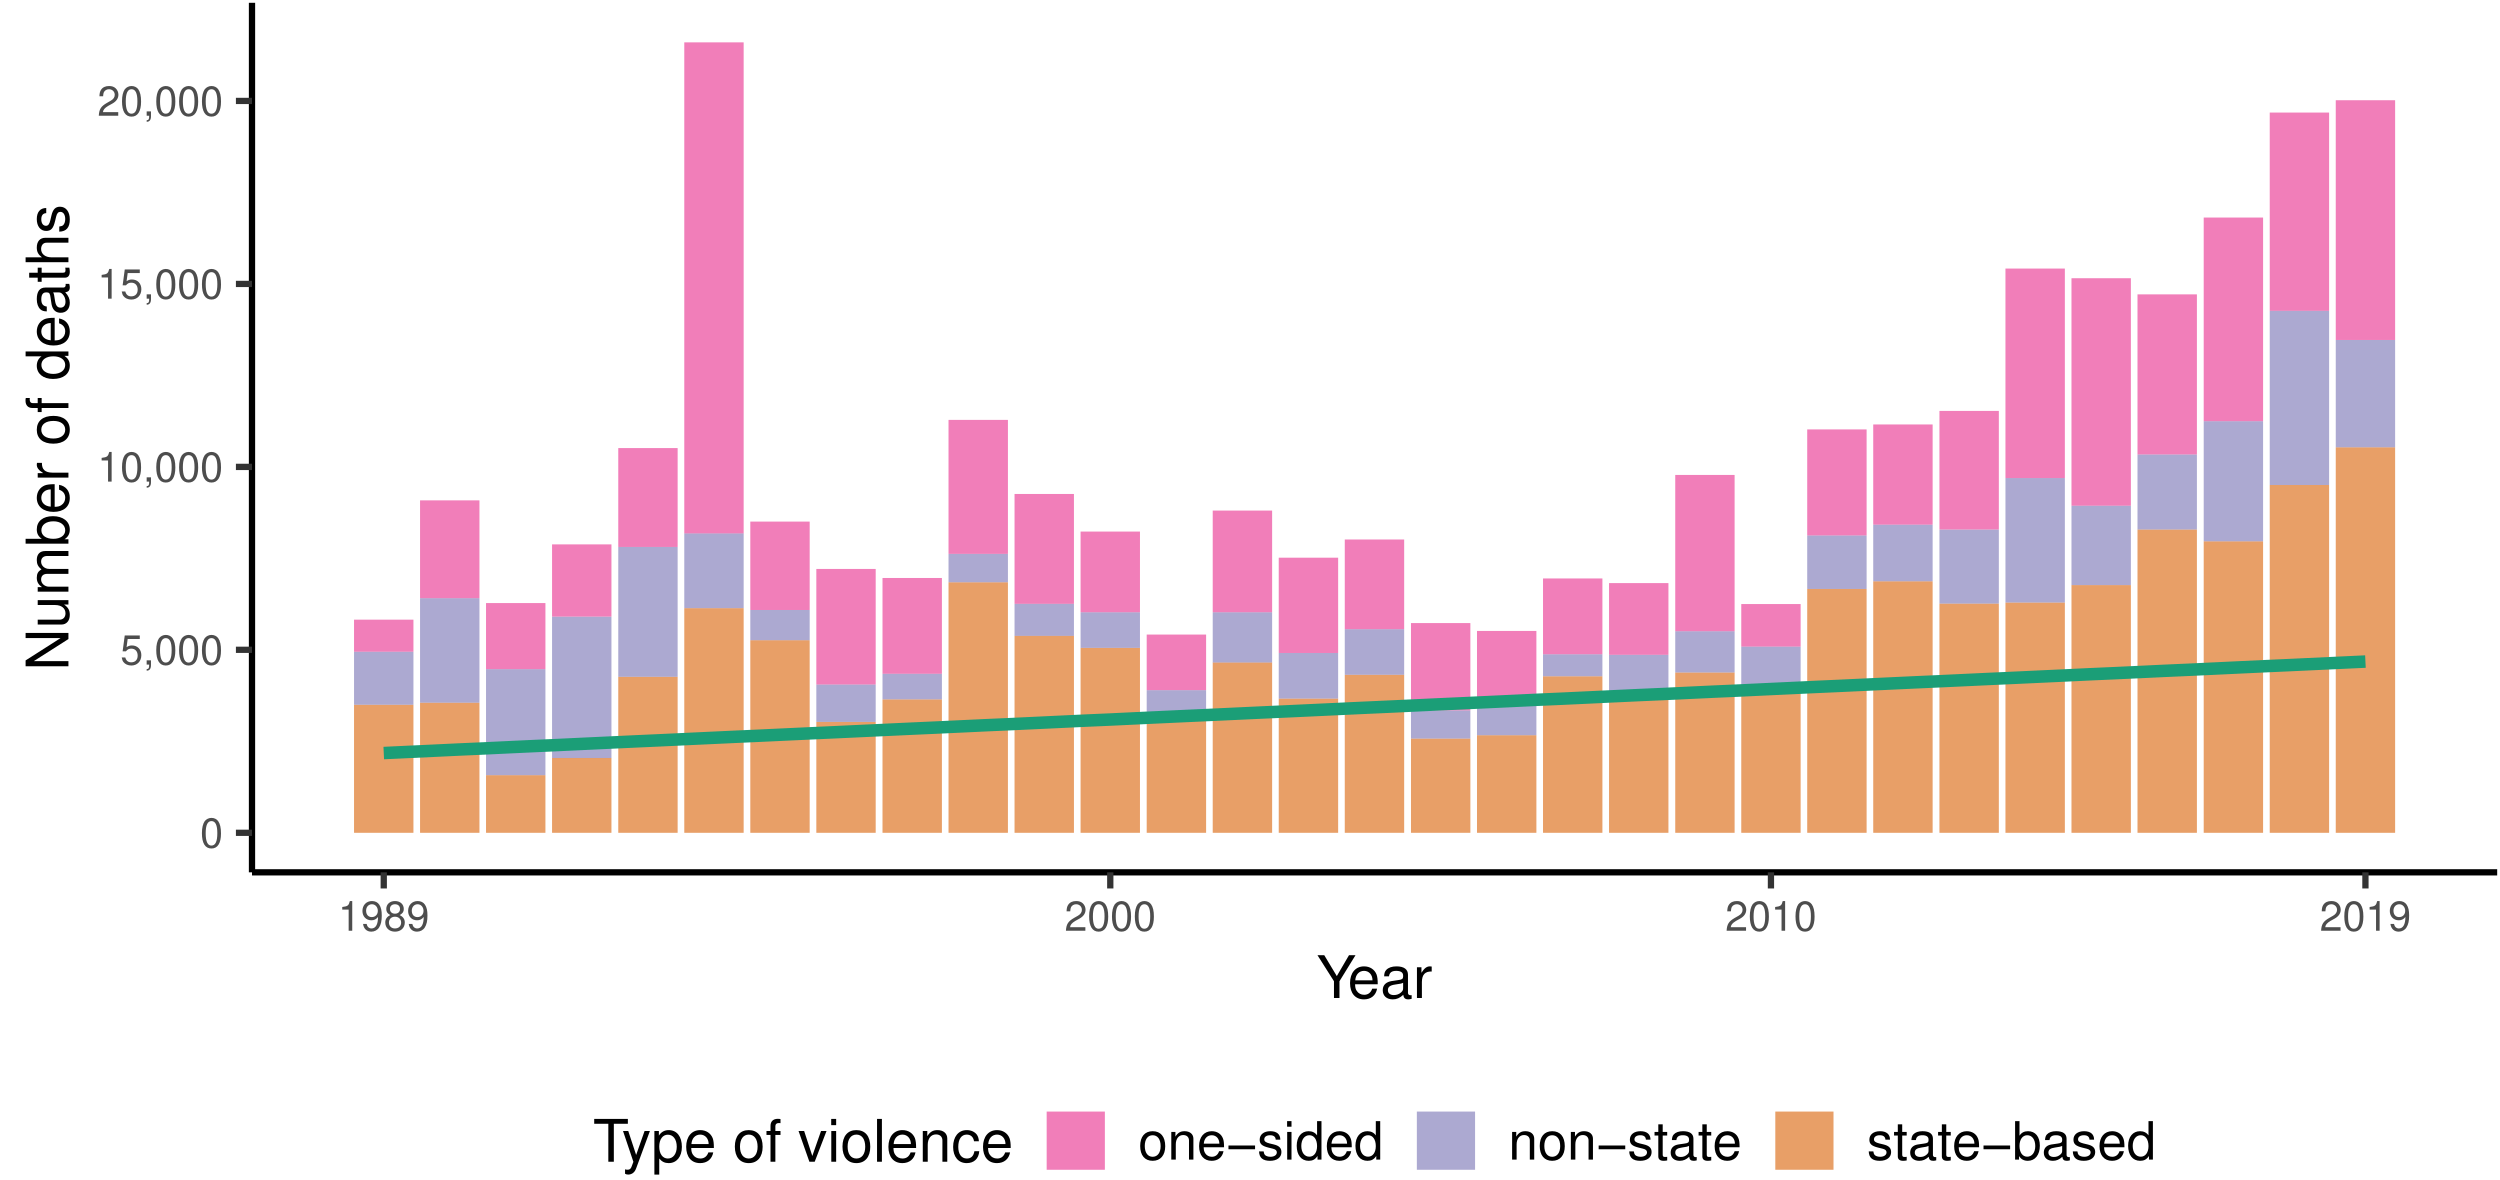 <?xml version="1.0" encoding="UTF-8"?>
<svg xmlns="http://www.w3.org/2000/svg" xmlns:xlink="http://www.w3.org/1999/xlink" width="426pt" height="201pt" viewBox="0 0 426 201" version="1.2">
<defs>
<g>
<symbol overflow="visible" id="glyph0-0">
<path style="stroke:none;" d=""/>
</symbol>
<symbol overflow="visible" id="glyph0-1">
<path style="stroke:none;" d="M 1.922 -5.062 C 1.469 -5.062 1.047 -4.844 0.781 -4.516 C 0.469 -4.062 0.297 -3.391 0.297 -2.453 C 0.297 -0.734 0.859 0.156 1.922 0.156 C 2.969 0.156 3.547 -0.734 3.547 -2.406 C 3.547 -3.391 3.391 -4.047 3.062 -4.516 C 2.812 -4.859 2.391 -5.062 1.922 -5.062 Z M 1.922 -4.516 C 2.594 -4.516 2.922 -3.844 2.922 -2.469 C 2.922 -1.016 2.594 -0.344 1.906 -0.344 C 1.266 -0.344 0.938 -1.047 0.938 -2.438 C 0.938 -3.844 1.266 -4.516 1.922 -4.516 Z M 1.922 -4.516 "/>
</symbol>
<symbol overflow="visible" id="glyph0-2">
<path style="stroke:none;" d="M 3.328 -4.969 L 0.766 -4.969 L 0.406 -2.266 L 0.969 -2.266 C 1.25 -2.609 1.484 -2.719 1.891 -2.719 C 2.547 -2.719 2.969 -2.266 2.969 -1.531 C 2.969 -0.812 2.547 -0.391 1.875 -0.391 C 1.344 -0.391 1.016 -0.656 0.859 -1.219 L 0.25 -1.219 C 0.328 -0.812 0.406 -0.609 0.547 -0.438 C 0.828 -0.062 1.328 0.156 1.891 0.156 C 2.891 0.156 3.594 -0.562 3.594 -1.609 C 3.594 -2.594 2.938 -3.266 1.984 -3.266 C 1.641 -3.266 1.359 -3.172 1.078 -2.969 L 1.266 -4.359 L 3.328 -4.359 Z M 3.328 -4.969 "/>
</symbol>
<symbol overflow="visible" id="glyph0-3">
<path style="stroke:none;" d="M 0.609 -0.734 L 0.609 0 L 1.031 0 L 1.031 0.125 C 1.031 0.609 0.938 0.75 0.609 0.766 L 0.609 1.031 C 1.078 1.047 1.344 0.703 1.344 0.109 L 1.344 -0.734 Z M 0.609 -0.734 "/>
</symbol>
<symbol overflow="visible" id="glyph0-4">
<path style="stroke:none;" d="M 1.812 -3.609 L 1.812 0 L 2.422 0 L 2.422 -5.062 L 2.016 -5.062 C 1.812 -4.281 1.672 -4.172 0.719 -4.047 L 0.719 -3.609 Z M 1.812 -3.609 "/>
</symbol>
<symbol overflow="visible" id="glyph0-5">
<path style="stroke:none;" d="M 3.547 -0.609 L 0.938 -0.609 C 1 -1.031 1.219 -1.297 1.828 -1.672 L 2.531 -2.062 C 3.219 -2.438 3.578 -2.969 3.578 -3.578 C 3.578 -4 3.406 -4.391 3.109 -4.672 C 2.828 -4.938 2.453 -5.062 1.984 -5.062 C 1.359 -5.062 0.891 -4.844 0.609 -4.406 C 0.438 -4.141 0.359 -3.828 0.344 -3.312 L 0.969 -3.312 C 0.984 -3.656 1.031 -3.859 1.109 -4.031 C 1.281 -4.328 1.594 -4.516 1.969 -4.516 C 2.531 -4.516 2.953 -4.109 2.953 -3.562 C 2.953 -3.156 2.719 -2.812 2.281 -2.562 L 1.625 -2.188 C 0.594 -1.594 0.297 -1.109 0.234 0 L 3.547 0 Z M 3.547 -0.609 "/>
</symbol>
<symbol overflow="visible" id="glyph0-6">
<path style="stroke:none;" d="M 0.375 -1.156 C 0.484 -0.328 1.016 0.156 1.781 0.156 C 2.328 0.156 2.828 -0.109 3.109 -0.562 C 3.422 -1.062 3.562 -1.672 3.562 -2.594 C 3.562 -3.438 3.438 -3.984 3.141 -4.438 C 2.875 -4.844 2.438 -5.062 1.891 -5.062 C 0.938 -5.062 0.266 -4.359 0.266 -3.375 C 0.266 -2.438 0.891 -1.781 1.797 -1.781 C 2.266 -1.781 2.609 -1.953 2.922 -2.344 C 2.922 -1.078 2.531 -0.391 1.812 -0.391 C 1.391 -0.391 1.078 -0.672 0.984 -1.156 Z M 1.891 -4.516 C 2.453 -4.516 2.891 -4.031 2.891 -3.391 C 2.891 -2.766 2.469 -2.328 1.859 -2.328 C 1.266 -2.328 0.891 -2.75 0.891 -3.422 C 0.891 -4.062 1.312 -4.516 1.891 -4.516 Z M 1.891 -4.516 "/>
</symbol>
<symbol overflow="visible" id="glyph0-7">
<path style="stroke:none;" d="M 2.734 -2.672 C 3.25 -2.984 3.422 -3.234 3.422 -3.703 C 3.422 -4.516 2.812 -5.062 1.922 -5.062 C 1.047 -5.062 0.438 -4.516 0.438 -3.719 C 0.438 -3.234 0.594 -2.984 1.109 -2.672 C 0.531 -2.375 0.266 -1.969 0.266 -1.406 C 0.266 -0.484 0.938 0.156 1.922 0.156 C 2.906 0.156 3.594 -0.484 3.594 -1.406 C 3.594 -1.969 3.312 -2.375 2.734 -2.672 Z M 1.922 -4.516 C 2.453 -4.516 2.781 -4.203 2.781 -3.703 C 2.781 -3.219 2.438 -2.906 1.922 -2.906 C 1.406 -2.906 1.062 -3.219 1.062 -3.703 C 1.062 -4.203 1.406 -4.516 1.922 -4.516 Z M 1.922 -2.391 C 2.547 -2.391 2.969 -1.984 2.969 -1.391 C 2.969 -0.781 2.547 -0.391 1.906 -0.391 C 1.312 -0.391 0.891 -0.797 0.891 -1.391 C 0.891 -1.984 1.297 -2.391 1.922 -2.391 Z M 1.922 -2.391 "/>
</symbol>
<symbol overflow="visible" id="glyph1-0">
<path style="stroke:none;" d=""/>
</symbol>
<symbol overflow="visible" id="glyph1-1">
<path style="stroke:none;" d="M 3.875 -2.859 L 6.609 -7.297 L 5.5 -7.297 L 3.422 -3.734 L 1.281 -7.297 L 0.125 -7.297 L 2.938 -2.859 L 2.938 0 L 3.875 0 Z M 3.875 -2.859 "/>
</symbol>
<symbol overflow="visible" id="glyph1-2">
<path style="stroke:none;" d="M 5.125 -2.344 C 5.125 -3.141 5.062 -3.625 4.922 -4.016 C 4.578 -4.875 3.781 -5.391 2.797 -5.391 C 1.344 -5.391 0.406 -4.281 0.406 -2.547 C 0.406 -0.812 1.297 0.234 2.781 0.234 C 3.984 0.234 4.812 -0.453 5.016 -1.594 L 4.188 -1.594 C 3.953 -0.906 3.484 -0.547 2.812 -0.547 C 2.281 -0.547 1.828 -0.781 1.547 -1.219 C 1.344 -1.516 1.281 -1.812 1.266 -2.344 Z M 1.297 -3.016 C 1.359 -3.984 1.953 -4.625 2.797 -4.625 C 3.641 -4.625 4.234 -3.953 4.234 -3.016 Z M 1.297 -3.016 "/>
</symbol>
<symbol overflow="visible" id="glyph1-3">
<path style="stroke:none;" d="M 5.344 -0.484 C 5.266 -0.469 5.219 -0.469 5.172 -0.469 C 4.875 -0.469 4.719 -0.625 4.719 -0.875 L 4.719 -3.953 C 4.719 -4.891 4.047 -5.391 2.75 -5.391 C 1.984 -5.391 1.375 -5.172 1.016 -4.781 C 0.766 -4.516 0.672 -4.203 0.656 -3.688 L 1.484 -3.688 C 1.562 -4.328 1.938 -4.625 2.719 -4.625 C 3.484 -4.625 3.891 -4.344 3.891 -3.844 L 3.891 -3.625 C 3.875 -3.266 3.703 -3.125 3.016 -3.047 C 1.844 -2.891 1.656 -2.844 1.344 -2.719 C 0.734 -2.453 0.422 -2 0.422 -1.312 C 0.422 -0.375 1.078 0.234 2.141 0.234 C 2.797 0.234 3.328 0 3.922 -0.547 C 3.984 0 4.234 0.234 4.781 0.234 C 4.953 0.234 5.062 0.203 5.344 0.141 Z M 3.891 -1.656 C 3.891 -1.375 3.812 -1.203 3.562 -0.969 C 3.219 -0.656 2.812 -0.5 2.312 -0.5 C 1.672 -0.5 1.297 -0.812 1.297 -1.344 C 1.297 -1.891 1.656 -2.172 2.547 -2.297 C 3.438 -2.422 3.609 -2.453 3.891 -2.594 Z M 3.891 -1.656 "/>
</symbol>
<symbol overflow="visible" id="glyph1-4">
<path style="stroke:none;" d="M 0.688 -5.234 L 0.688 0 L 1.531 0 L 1.531 -2.719 C 1.547 -3.984 2.062 -4.547 3.203 -4.516 L 3.203 -5.359 C 3.062 -5.375 2.984 -5.391 2.891 -5.391 C 2.344 -5.391 1.938 -5.062 1.453 -4.297 L 1.453 -5.234 Z M 0.688 -5.234 "/>
</symbol>
<symbol overflow="visible" id="glyph1-5">
<path style="stroke:none;" d="M 3.547 -6.469 L 5.938 -6.469 L 5.938 -7.297 L 0.203 -7.297 L 0.203 -6.469 L 2.609 -6.469 L 2.609 0 L 3.547 0 Z M 3.547 -6.469 "/>
</symbol>
<symbol overflow="visible" id="glyph1-6">
<path style="stroke:none;" d="M 3.875 -5.234 L 2.438 -1.156 L 1.094 -5.234 L 0.203 -5.234 L 1.969 0.016 L 1.656 0.844 C 1.516 1.219 1.328 1.359 0.984 1.359 C 0.844 1.359 0.719 1.344 0.547 1.297 L 0.547 2.047 C 0.703 2.141 0.875 2.188 1.094 2.188 C 1.375 2.188 1.656 2.094 1.875 1.938 C 2.141 1.734 2.297 1.516 2.453 1.094 L 4.781 -5.234 Z M 3.875 -5.234 "/>
</symbol>
<symbol overflow="visible" id="glyph1-7">
<path style="stroke:none;" d="M 0.547 2.188 L 1.375 2.188 L 1.375 -0.547 C 1.812 -0.016 2.312 0.234 2.984 0.234 C 4.344 0.234 5.234 -0.859 5.234 -2.531 C 5.234 -4.297 4.375 -5.391 2.984 -5.391 C 2.266 -5.391 1.703 -5.062 1.312 -4.453 L 1.312 -5.234 L 0.547 -5.234 Z M 2.844 -4.609 C 3.766 -4.609 4.359 -3.797 4.359 -2.547 C 4.359 -1.359 3.75 -0.547 2.844 -0.547 C 1.953 -0.547 1.375 -1.344 1.375 -2.578 C 1.375 -3.812 1.953 -4.609 2.844 -4.609 Z M 2.844 -4.609 "/>
</symbol>
<symbol overflow="visible" id="glyph1-8">
<path style="stroke:none;" d=""/>
</symbol>
<symbol overflow="visible" id="glyph1-9">
<path style="stroke:none;" d="M 2.719 -5.391 C 1.234 -5.391 0.359 -4.344 0.359 -2.578 C 0.359 -0.812 1.234 0.234 2.734 0.234 C 4.203 0.234 5.094 -0.812 5.094 -2.547 C 5.094 -4.359 4.234 -5.391 2.719 -5.391 Z M 2.734 -4.625 C 3.672 -4.625 4.234 -3.844 4.234 -2.547 C 4.234 -1.312 3.656 -0.547 2.734 -0.547 C 1.797 -0.547 1.234 -1.312 1.234 -2.578 C 1.234 -3.844 1.797 -4.625 2.734 -4.625 Z M 2.734 -4.625 "/>
</symbol>
<symbol overflow="visible" id="glyph1-10">
<path style="stroke:none;" d="M 2.578 -5.234 L 1.703 -5.234 L 1.703 -6.062 C 1.703 -6.406 1.906 -6.594 2.297 -6.594 C 2.359 -6.594 2.391 -6.594 2.578 -6.578 L 2.578 -7.266 C 2.391 -7.312 2.281 -7.312 2.109 -7.312 C 1.344 -7.312 0.875 -6.875 0.875 -6.125 L 0.875 -5.234 L 0.188 -5.234 L 0.188 -4.562 L 0.875 -4.562 L 0.875 0 L 1.703 0 L 1.703 -4.562 L 2.578 -4.562 Z M 2.578 -5.234 "/>
</symbol>
<symbol overflow="visible" id="glyph1-11">
<path style="stroke:none;" d="M 2.844 0 L 4.859 -5.234 L 3.922 -5.234 L 2.438 -0.984 L 1.047 -5.234 L 0.094 -5.234 L 1.938 0 Z M 2.844 0 "/>
</symbol>
<symbol overflow="visible" id="glyph1-12">
<path style="stroke:none;" d="M 1.5 -5.234 L 0.672 -5.234 L 0.672 0 L 1.5 0 Z M 1.5 -7.297 L 0.656 -7.297 L 0.656 -6.234 L 1.5 -6.234 Z M 1.5 -7.297 "/>
</symbol>
<symbol overflow="visible" id="glyph1-13">
<path style="stroke:none;" d="M 1.516 -7.297 L 0.688 -7.297 L 0.688 0 L 1.516 0 Z M 1.516 -7.297 "/>
</symbol>
<symbol overflow="visible" id="glyph1-14">
<path style="stroke:none;" d="M 0.703 -5.234 L 0.703 0 L 1.547 0 L 1.547 -2.891 C 1.547 -3.953 2.094 -4.656 2.953 -4.656 C 3.625 -4.656 4.047 -4.266 4.047 -3.625 L 4.047 0 L 4.875 0 L 4.875 -3.953 C 4.875 -4.828 4.219 -5.391 3.203 -5.391 C 2.438 -5.391 1.938 -5.094 1.469 -4.359 L 1.469 -5.234 Z M 0.703 -5.234 "/>
</symbol>
<symbol overflow="visible" id="glyph1-15">
<path style="stroke:none;" d="M 4.703 -3.484 C 4.672 -3.984 4.562 -4.312 4.359 -4.609 C 4 -5.094 3.375 -5.391 2.641 -5.391 C 1.219 -5.391 0.312 -4.266 0.312 -2.531 C 0.312 -0.844 1.203 0.234 2.625 0.234 C 3.875 0.234 4.672 -0.516 4.766 -1.797 L 3.938 -1.797 C 3.797 -0.953 3.359 -0.547 2.656 -0.547 C 1.734 -0.547 1.188 -1.297 1.188 -2.531 C 1.188 -3.844 1.719 -4.625 2.625 -4.625 C 3.328 -4.625 3.766 -4.203 3.875 -3.484 Z M 4.703 -3.484 "/>
</symbol>
<symbol overflow="visible" id="glyph2-0">
<path style="stroke:none;" d=""/>
</symbol>
<symbol overflow="visible" id="glyph2-1">
<path style="stroke:none;" d="M -7.297 -6.453 L -7.297 -5.578 L -1.328 -5.578 L -7.297 -1.766 L -7.297 -0.766 L 0 -0.766 L 0 -1.641 L -5.906 -1.641 L 0 -5.406 L 0 -6.453 Z M -7.297 -6.453 "/>
</symbol>
<symbol overflow="visible" id="glyph2-2">
<path style="stroke:none;" d="M 0 -4.812 L -5.234 -4.812 L -5.234 -3.984 L -2.266 -3.984 C -1.203 -3.984 -0.5 -3.438 -0.5 -2.562 C -0.5 -1.906 -0.906 -1.484 -1.531 -1.484 L -5.234 -1.484 L -5.234 -0.656 L -1.203 -0.656 C -0.328 -0.656 0.234 -1.297 0.234 -2.312 C 0.234 -3.094 -0.047 -3.578 -0.734 -4.062 L 0 -4.062 Z M 0 -4.812 "/>
</symbol>
<symbol overflow="visible" id="glyph2-3">
<path style="stroke:none;" d="M -5.234 -0.703 L 0 -0.703 L 0 -1.547 L -3.297 -1.547 C -4.047 -1.547 -4.656 -2.094 -4.656 -2.766 C -4.656 -3.391 -4.281 -3.734 -3.609 -3.734 L 0 -3.734 L 0 -4.578 L -3.297 -4.578 C -4.047 -4.578 -4.656 -5.125 -4.656 -5.812 C -4.656 -6.422 -4.266 -6.781 -3.609 -6.781 L 0 -6.781 L 0 -7.625 L -3.938 -7.625 C -4.875 -7.625 -5.391 -7.078 -5.391 -6.094 C -5.391 -5.406 -5.188 -4.984 -4.594 -4.484 C -5.156 -4.188 -5.391 -3.766 -5.391 -3.078 C -5.391 -2.375 -5.125 -1.906 -4.5 -1.469 L -5.234 -1.469 Z M -5.234 -0.703 "/>
</symbol>
<symbol overflow="visible" id="glyph2-4">
<path style="stroke:none;" d="M -7.297 -0.547 L 0 -0.547 L 0 -1.297 L -0.672 -1.297 C -0.062 -1.688 0.234 -2.219 0.234 -2.953 C 0.234 -4.328 -0.906 -5.234 -2.641 -5.234 C -4.344 -5.234 -5.391 -4.375 -5.391 -2.984 C -5.391 -2.266 -5.125 -1.766 -4.531 -1.375 L -7.297 -1.375 Z M -4.609 -2.828 C -4.609 -3.766 -3.797 -4.359 -2.547 -4.359 C -1.359 -4.359 -0.547 -3.734 -0.547 -2.828 C -0.547 -1.938 -1.344 -1.375 -2.578 -1.375 C -3.812 -1.375 -4.609 -1.938 -4.609 -2.828 Z M -4.609 -2.828 "/>
</symbol>
<symbol overflow="visible" id="glyph2-5">
<path style="stroke:none;" d="M -2.344 -5.125 C -3.141 -5.125 -3.625 -5.062 -4.016 -4.922 C -4.875 -4.578 -5.391 -3.781 -5.391 -2.797 C -5.391 -1.344 -4.281 -0.406 -2.547 -0.406 C -0.812 -0.406 0.234 -1.297 0.234 -2.781 C 0.234 -3.984 -0.453 -4.812 -1.594 -5.016 L -1.594 -4.188 C -0.906 -3.953 -0.547 -3.484 -0.547 -2.812 C -0.547 -2.281 -0.781 -1.828 -1.219 -1.547 C -1.516 -1.344 -1.812 -1.281 -2.344 -1.266 Z M -3.016 -1.297 C -3.984 -1.359 -4.625 -1.953 -4.625 -2.797 C -4.625 -3.641 -3.953 -4.234 -3.016 -4.234 Z M -3.016 -1.297 "/>
</symbol>
<symbol overflow="visible" id="glyph2-6">
<path style="stroke:none;" d="M -5.234 -0.688 L 0 -0.688 L 0 -1.531 L -2.719 -1.531 C -3.984 -1.547 -4.547 -2.062 -4.516 -3.203 L -5.359 -3.203 C -5.375 -3.062 -5.391 -2.984 -5.391 -2.891 C -5.391 -2.344 -5.062 -1.938 -4.297 -1.453 L -5.234 -1.453 Z M -5.234 -0.688 "/>
</symbol>
<symbol overflow="visible" id="glyph2-7">
<path style="stroke:none;" d=""/>
</symbol>
<symbol overflow="visible" id="glyph2-8">
<path style="stroke:none;" d="M -5.391 -2.719 C -5.391 -1.234 -4.344 -0.359 -2.578 -0.359 C -0.812 -0.359 0.234 -1.234 0.234 -2.734 C 0.234 -4.203 -0.812 -5.094 -2.547 -5.094 C -4.359 -5.094 -5.391 -4.234 -5.391 -2.719 Z M -4.625 -2.734 C -4.625 -3.672 -3.844 -4.234 -2.547 -4.234 C -1.312 -4.234 -0.547 -3.656 -0.547 -2.734 C -0.547 -1.797 -1.312 -1.234 -2.578 -1.234 C -3.844 -1.234 -4.625 -1.797 -4.625 -2.734 Z M -4.625 -2.734 "/>
</symbol>
<symbol overflow="visible" id="glyph2-9">
<path style="stroke:none;" d="M -5.234 -2.578 L -5.234 -1.703 L -6.062 -1.703 C -6.406 -1.703 -6.594 -1.906 -6.594 -2.297 C -6.594 -2.359 -6.594 -2.391 -6.578 -2.578 L -7.266 -2.578 C -7.312 -2.391 -7.312 -2.281 -7.312 -2.109 C -7.312 -1.344 -6.875 -0.875 -6.125 -0.875 L -5.234 -0.875 L -5.234 -0.188 L -4.562 -0.188 L -4.562 -0.875 L 0 -0.875 L 0 -1.703 L -4.562 -1.703 L -4.562 -2.578 Z M -5.234 -2.578 "/>
</symbol>
<symbol overflow="visible" id="glyph2-10">
<path style="stroke:none;" d="M -7.297 -4.953 L -7.297 -4.125 L -4.578 -4.125 C -5.109 -3.766 -5.391 -3.203 -5.391 -2.516 C -5.391 -1.156 -4.297 -0.266 -2.625 -0.266 C -0.859 -0.266 0.234 -1.125 0.234 -2.547 C 0.234 -3.266 -0.047 -3.766 -0.688 -4.203 L 0 -4.203 L 0 -4.953 Z M -4.609 -2.656 C -4.609 -3.547 -3.812 -4.125 -2.562 -4.125 C -1.344 -4.125 -0.547 -3.547 -0.547 -2.656 C -0.547 -1.734 -1.359 -1.125 -2.578 -1.125 C -3.797 -1.125 -4.609 -1.734 -4.609 -2.656 Z M -4.609 -2.656 "/>
</symbol>
<symbol overflow="visible" id="glyph2-11">
<path style="stroke:none;" d="M -0.484 -5.344 C -0.469 -5.266 -0.469 -5.219 -0.469 -5.172 C -0.469 -4.875 -0.625 -4.719 -0.875 -4.719 L -3.953 -4.719 C -4.891 -4.719 -5.391 -4.047 -5.391 -2.75 C -5.391 -1.984 -5.172 -1.375 -4.781 -1.016 C -4.516 -0.766 -4.203 -0.672 -3.688 -0.656 L -3.688 -1.484 C -4.328 -1.562 -4.625 -1.938 -4.625 -2.719 C -4.625 -3.484 -4.344 -3.891 -3.844 -3.891 L -3.625 -3.891 C -3.266 -3.875 -3.125 -3.703 -3.047 -3.016 C -2.891 -1.844 -2.844 -1.656 -2.719 -1.344 C -2.453 -0.734 -2 -0.422 -1.312 -0.422 C -0.375 -0.422 0.234 -1.078 0.234 -2.141 C 0.234 -2.797 0 -3.328 -0.547 -3.922 C 0 -3.984 0.234 -4.234 0.234 -4.781 C 0.234 -4.953 0.203 -5.062 0.141 -5.344 Z M -1.656 -3.891 C -1.375 -3.891 -1.203 -3.812 -0.969 -3.562 C -0.656 -3.219 -0.5 -2.812 -0.5 -2.312 C -0.5 -1.672 -0.812 -1.297 -1.344 -1.297 C -1.891 -1.297 -2.172 -1.656 -2.297 -2.547 C -2.422 -3.438 -2.453 -3.609 -2.594 -3.891 Z M -1.656 -3.891 "/>
</symbol>
<symbol overflow="visible" id="glyph2-12">
<path style="stroke:none;" d="M -5.234 -2.547 L -5.234 -1.688 L -6.688 -1.688 L -6.688 -0.844 L -5.234 -0.844 L -5.234 -0.141 L -4.562 -0.141 L -4.562 -0.844 L -0.594 -0.844 C -0.062 -0.844 0.234 -1.203 0.234 -1.859 C 0.234 -2.078 0.203 -2.266 0.156 -2.547 L -0.547 -2.547 C -0.516 -2.422 -0.5 -2.312 -0.5 -2.141 C -0.5 -1.781 -0.594 -1.688 -0.969 -1.688 L -4.562 -1.688 L -4.562 -2.547 Z M -5.234 -2.547 "/>
</symbol>
<symbol overflow="visible" id="glyph2-13">
<path style="stroke:none;" d="M -7.297 -0.703 L 0 -0.703 L 0 -1.531 L -2.891 -1.531 C -3.953 -1.531 -4.656 -2.094 -4.656 -2.953 C -4.656 -3.234 -4.578 -3.484 -4.438 -3.688 C -4.25 -3.938 -4 -4.031 -3.625 -4.031 L 0 -4.031 L 0 -4.859 L -3.953 -4.859 C -4.844 -4.859 -5.391 -4.234 -5.391 -3.203 C -5.391 -2.469 -5.156 -2.016 -4.516 -1.531 L -7.297 -1.531 Z M -7.297 -0.703 "/>
</symbol>
<symbol overflow="visible" id="glyph2-14">
<path style="stroke:none;" d="M -3.781 -4.375 C -4.812 -4.375 -5.391 -3.688 -5.391 -2.484 C -5.391 -1.266 -4.766 -0.469 -3.797 -0.469 C -2.969 -0.469 -2.578 -0.891 -2.281 -2.125 L -2.094 -2.906 C -1.953 -3.484 -1.734 -3.719 -1.375 -3.719 C -0.875 -3.719 -0.547 -3.234 -0.547 -2.5 C -0.547 -2.047 -0.672 -1.672 -0.891 -1.453 C -1.047 -1.328 -1.188 -1.266 -1.562 -1.219 L -1.562 -0.344 C -0.344 -0.375 0.234 -1.062 0.234 -2.438 C 0.234 -3.75 -0.422 -4.594 -1.438 -4.594 C -2.203 -4.594 -2.641 -4.156 -2.891 -3.109 L -3.078 -2.312 C -3.234 -1.625 -3.453 -1.344 -3.828 -1.344 C -4.312 -1.344 -4.625 -1.766 -4.625 -2.453 C -4.625 -3.125 -4.328 -3.484 -3.781 -3.5 Z M -3.781 -4.375 "/>
</symbol>
<symbol overflow="visible" id="glyph3-0">
<path style="stroke:none;" d=""/>
</symbol>
<symbol overflow="visible" id="glyph3-1">
<path style="stroke:none;" d="M 2.453 -4.844 C 1.109 -4.844 0.328 -3.906 0.328 -2.328 C 0.328 -0.734 1.109 0.203 2.453 0.203 C 3.781 0.203 4.594 -0.734 4.594 -2.281 C 4.594 -3.922 3.812 -4.844 2.453 -4.844 Z M 2.453 -4.156 C 3.297 -4.156 3.812 -3.469 3.812 -2.297 C 3.812 -1.172 3.281 -0.484 2.453 -0.484 C 1.625 -0.484 1.109 -1.172 1.109 -2.328 C 1.109 -3.469 1.625 -4.156 2.453 -4.156 Z M 2.453 -4.156 "/>
</symbol>
<symbol overflow="visible" id="glyph3-2">
<path style="stroke:none;" d="M 0.625 -4.719 L 0.625 0 L 1.391 0 L 1.391 -2.594 C 1.391 -3.562 1.891 -4.188 2.656 -4.188 C 3.266 -4.188 3.641 -3.828 3.641 -3.266 L 3.641 0 L 4.391 0 L 4.391 -3.562 C 4.391 -4.344 3.797 -4.844 2.891 -4.844 C 2.188 -4.844 1.734 -4.578 1.328 -3.922 L 1.328 -4.719 Z M 0.625 -4.719 "/>
</symbol>
<symbol overflow="visible" id="glyph3-3">
<path style="stroke:none;" d="M 4.609 -2.109 C 4.609 -2.828 4.562 -3.266 4.422 -3.609 C 4.125 -4.391 3.406 -4.844 2.516 -4.844 C 1.203 -4.844 0.359 -3.859 0.359 -2.297 C 0.359 -0.734 1.172 0.203 2.5 0.203 C 3.578 0.203 4.328 -0.406 4.516 -1.438 L 3.766 -1.438 C 3.562 -0.812 3.125 -0.484 2.531 -0.484 C 2.047 -0.484 1.641 -0.703 1.391 -1.094 C 1.219 -1.375 1.156 -1.641 1.141 -2.109 Z M 1.156 -2.719 C 1.219 -3.594 1.75 -4.156 2.516 -4.156 C 3.281 -4.156 3.812 -3.562 3.812 -2.719 Z M 1.156 -2.719 "/>
</symbol>
<symbol overflow="visible" id="glyph3-4">
<path style="stroke:none;" d="M 4.891 -2.406 L 0.359 -2.406 L 0.359 -1.766 L 4.891 -1.766 Z M 4.891 -2.406 "/>
</symbol>
<symbol overflow="visible" id="glyph3-5">
<path style="stroke:none;" d="M 3.938 -3.406 C 3.938 -4.328 3.328 -4.844 2.234 -4.844 C 1.141 -4.844 0.422 -4.281 0.422 -3.406 C 0.422 -2.672 0.797 -2.328 1.922 -2.047 L 2.625 -1.875 C 3.141 -1.75 3.344 -1.562 3.344 -1.234 C 3.344 -0.781 2.906 -0.484 2.25 -0.484 C 1.844 -0.484 1.5 -0.609 1.312 -0.797 C 1.203 -0.938 1.141 -1.078 1.094 -1.406 L 0.312 -1.406 C 0.344 -0.312 0.953 0.203 2.188 0.203 C 3.375 0.203 4.125 -0.375 4.125 -1.281 C 4.125 -1.984 3.734 -2.375 2.797 -2.594 L 2.078 -2.766 C 1.469 -2.922 1.203 -3.109 1.203 -3.453 C 1.203 -3.891 1.594 -4.156 2.203 -4.156 C 2.812 -4.156 3.125 -3.891 3.156 -3.406 Z M 3.938 -3.406 "/>
</symbol>
<symbol overflow="visible" id="glyph3-6">
<path style="stroke:none;" d="M 1.344 -4.719 L 0.609 -4.719 L 0.609 0 L 1.344 0 Z M 1.344 -6.562 L 0.594 -6.562 L 0.594 -5.609 L 1.344 -5.609 Z M 1.344 -6.562 "/>
</symbol>
<symbol overflow="visible" id="glyph3-7">
<path style="stroke:none;" d="M 4.453 -6.562 L 3.703 -6.562 L 3.703 -4.125 C 3.391 -4.594 2.891 -4.844 2.266 -4.844 C 1.031 -4.844 0.234 -3.875 0.234 -2.359 C 0.234 -0.781 1.016 0.203 2.281 0.203 C 2.938 0.203 3.391 -0.031 3.781 -0.625 L 3.781 0 L 4.453 0 Z M 2.391 -4.156 C 3.188 -4.156 3.703 -3.438 3.703 -2.297 C 3.703 -1.219 3.188 -0.5 2.391 -0.5 C 1.562 -0.5 1.016 -1.219 1.016 -2.328 C 1.016 -3.422 1.562 -4.156 2.391 -4.156 Z M 2.391 -4.156 "/>
</symbol>
<symbol overflow="visible" id="glyph3-8">
<path style="stroke:none;" d="M 2.281 -4.719 L 1.516 -4.719 L 1.516 -6.016 L 0.766 -6.016 L 0.766 -4.719 L 0.125 -4.719 L 0.125 -4.109 L 0.766 -4.109 L 0.766 -0.547 C 0.766 -0.047 1.094 0.203 1.672 0.203 C 1.875 0.203 2.031 0.188 2.281 0.141 L 2.281 -0.484 C 2.172 -0.453 2.078 -0.453 1.922 -0.453 C 1.609 -0.453 1.516 -0.547 1.516 -0.875 L 1.516 -4.109 L 2.281 -4.109 Z M 2.281 -4.719 "/>
</symbol>
<symbol overflow="visible" id="glyph3-9">
<path style="stroke:none;" d="M 4.812 -0.438 C 4.734 -0.422 4.703 -0.422 4.656 -0.422 C 4.391 -0.422 4.25 -0.562 4.25 -0.797 L 4.25 -3.562 C 4.25 -4.406 3.641 -4.844 2.469 -4.844 C 1.781 -4.844 1.234 -4.656 0.906 -4.297 C 0.688 -4.062 0.609 -3.781 0.578 -3.328 L 1.344 -3.328 C 1.406 -3.891 1.75 -4.156 2.453 -4.156 C 3.125 -4.156 3.5 -3.906 3.5 -3.453 L 3.5 -3.266 C 3.484 -2.938 3.328 -2.812 2.719 -2.734 C 1.656 -2.594 1.5 -2.562 1.203 -2.453 C 0.656 -2.219 0.375 -1.797 0.375 -1.188 C 0.375 -0.328 0.969 0.203 1.922 0.203 C 2.516 0.203 3 0 3.531 -0.484 C 3.578 0 3.812 0.203 4.297 0.203 C 4.469 0.203 4.562 0.188 4.812 0.125 Z M 3.5 -1.484 C 3.5 -1.234 3.422 -1.078 3.203 -0.875 C 2.891 -0.594 2.531 -0.453 2.094 -0.453 C 1.5 -0.453 1.156 -0.734 1.156 -1.203 C 1.156 -1.703 1.484 -1.953 2.297 -2.062 C 3.094 -2.172 3.25 -2.219 3.5 -2.328 Z M 3.5 -1.484 "/>
</symbol>
<symbol overflow="visible" id="glyph3-10">
<path style="stroke:none;" d="M 0.484 -6.562 L 0.484 0 L 1.156 0 L 1.156 -0.609 C 1.516 -0.047 2 0.203 2.656 0.203 C 3.891 0.203 4.703 -0.812 4.703 -2.375 C 4.703 -3.906 3.938 -4.844 2.688 -4.844 C 2.047 -4.844 1.578 -4.609 1.234 -4.078 L 1.234 -6.562 Z M 2.547 -4.156 C 3.391 -4.156 3.922 -3.422 3.922 -2.297 C 3.922 -1.219 3.359 -0.5 2.547 -0.5 C 1.75 -0.5 1.234 -1.219 1.234 -2.328 C 1.234 -3.422 1.75 -4.156 2.547 -4.156 Z M 2.547 -4.156 "/>
</symbol>
</g>
<clipPath id="clip1">
  <path d="M 42.941 0.48 L 425.52 0.48 L 425.52 148.648 L 42.941 148.648 Z M 42.941 0.48 "/>
</clipPath>
</defs>
<g id="surface1">
<rect x="0" y="0" width="426" height="201" style="fill:rgb(100%,100%,100%);fill-opacity:1;stroke:none;"/>
<path style="fill:none;stroke-width:1.07;stroke-linecap:round;stroke-linejoin:round;stroke:rgb(100%,100%,100%);stroke-opacity:1;stroke-miterlimit:10;" d="M 0 0 L 432 0 L 432 216 L 0 216 Z M 0 0 " transform="matrix(1,0,0,-1,-1,211)"/>
<g clip-path="url(#clip1)" clip-rule="nonzero">
<path style=" stroke:none;fill-rule:nonzero;fill:rgb(100%,100%,100%);fill-opacity:1;" d="M 42.941 148.648 L 425.52 148.648 L 425.52 0.48 L 42.941 0.48 Z M 42.941 148.648 "/>
</g>
<path style=" stroke:none;fill-rule:nonzero;fill:rgb(85.098%,37.254%,0.784%);fill-opacity:0.6;" d="M 60.328 141.91 L 70.449 141.91 L 70.449 120.09 L 60.328 120.09 Z M 60.328 141.91 "/>
<path style=" stroke:none;fill-rule:nonzero;fill:rgb(45.882%,43.921%,70.197%);fill-opacity:0.6;" d="M 60.328 120.09 L 70.449 120.09 L 70.449 111.051 L 60.328 111.051 Z M 60.328 120.09 "/>
<path style=" stroke:none;fill-rule:nonzero;fill:rgb(90.588%,16.078%,54.118%);fill-opacity:0.6;" d="M 60.328 111.051 L 70.449 111.051 L 70.449 105.59 L 60.328 105.59 Z M 60.328 111.051 "/>
<path style=" stroke:none;fill-rule:nonzero;fill:rgb(85.098%,37.254%,0.784%);fill-opacity:0.6;" d="M 71.578 141.91 L 81.699 141.91 L 81.699 119.738 L 71.578 119.738 Z M 71.578 141.91 "/>
<path style=" stroke:none;fill-rule:nonzero;fill:rgb(45.882%,43.921%,70.197%);fill-opacity:0.6;" d="M 71.578 119.738 L 81.699 119.738 L 81.699 101.93 L 71.578 101.93 Z M 71.578 119.738 "/>
<path style=" stroke:none;fill-rule:nonzero;fill:rgb(90.588%,16.078%,54.118%);fill-opacity:0.6;" d="M 71.578 101.93 L 81.699 101.93 L 81.699 85.262 L 71.578 85.262 Z M 71.578 101.93 "/>
<path style=" stroke:none;fill-rule:nonzero;fill:rgb(85.098%,37.254%,0.784%);fill-opacity:0.6;" d="M 82.82 141.91 L 92.941 141.91 L 92.941 132.09 L 82.82 132.09 Z M 82.82 141.91 "/>
<path style=" stroke:none;fill-rule:nonzero;fill:rgb(45.882%,43.921%,70.197%);fill-opacity:0.6;" d="M 82.82 132.09 L 92.941 132.09 L 92.941 114.02 L 82.82 114.02 Z M 82.82 132.09 "/>
<path style=" stroke:none;fill-rule:nonzero;fill:rgb(90.588%,16.078%,54.118%);fill-opacity:0.6;" d="M 82.82 114.02 L 92.941 114.02 L 92.941 102.762 L 82.82 102.762 Z M 82.82 114.02 "/>
<path style=" stroke:none;fill-rule:nonzero;fill:rgb(85.098%,37.254%,0.784%);fill-opacity:0.6;" d="M 94.07 141.91 L 104.191 141.91 L 104.191 129.16 L 94.07 129.16 Z M 94.07 141.91 "/>
<path style=" stroke:none;fill-rule:nonzero;fill:rgb(45.882%,43.921%,70.197%);fill-opacity:0.6;" d="M 94.07 129.172 L 104.191 129.172 L 104.191 105.078 L 94.07 105.078 Z M 94.07 129.172 "/>
<path style=" stroke:none;fill-rule:nonzero;fill:rgb(90.588%,16.078%,54.118%);fill-opacity:0.6;" d="M 94.07 105.07 L 104.191 105.07 L 104.191 92.762 L 94.07 92.762 Z M 94.07 105.07 "/>
<path style=" stroke:none;fill-rule:nonzero;fill:rgb(85.098%,37.254%,0.784%);fill-opacity:0.6;" d="M 105.352 141.91 L 115.469 141.91 L 115.469 115.328 L 105.352 115.328 Z M 105.352 141.91 "/>
<path style=" stroke:none;fill-rule:nonzero;fill:rgb(45.882%,43.921%,70.197%);fill-opacity:0.6;" d="M 105.352 115.328 L 115.469 115.328 L 115.469 93.199 L 105.352 93.199 Z M 105.352 115.328 "/>
<path style=" stroke:none;fill-rule:nonzero;fill:rgb(90.588%,16.078%,54.118%);fill-opacity:0.6;" d="M 105.352 93.199 L 115.469 93.199 L 115.469 76.352 L 105.352 76.352 Z M 105.352 93.199 "/>
<path style=" stroke:none;fill-rule:nonzero;fill:rgb(85.098%,37.254%,0.784%);fill-opacity:0.6;" d="M 116.602 141.91 L 126.719 141.91 L 126.719 103.629 L 116.602 103.629 Z M 116.602 141.91 "/>
<path style=" stroke:none;fill-rule:nonzero;fill:rgb(45.882%,43.921%,70.197%);fill-opacity:0.6;" d="M 116.602 103.629 L 126.719 103.629 L 126.719 90.879 L 116.602 90.879 Z M 116.602 103.629 "/>
<path style=" stroke:none;fill-rule:nonzero;fill:rgb(90.588%,16.078%,54.118%);fill-opacity:0.6;" d="M 116.602 90.891 L 126.719 90.891 L 126.719 7.219 L 116.602 7.219 Z M 116.602 90.891 "/>
<path style=" stroke:none;fill-rule:nonzero;fill:rgb(85.098%,37.254%,0.784%);fill-opacity:0.6;" d="M 127.852 141.91 L 137.969 141.91 L 137.969 109.09 L 127.852 109.09 Z M 127.852 141.91 "/>
<path style=" stroke:none;fill-rule:nonzero;fill:rgb(45.882%,43.921%,70.197%);fill-opacity:0.6;" d="M 127.852 109.09 L 137.969 109.09 L 137.969 103.941 L 127.852 103.941 Z M 127.852 109.09 "/>
<path style=" stroke:none;fill-rule:nonzero;fill:rgb(90.588%,16.078%,54.118%);fill-opacity:0.6;" d="M 127.852 103.941 L 137.969 103.941 L 137.969 88.879 L 127.852 88.879 Z M 127.852 103.941 "/>
<path style=" stroke:none;fill-rule:nonzero;fill:rgb(85.098%,37.254%,0.784%);fill-opacity:0.6;" d="M 139.102 141.91 L 149.219 141.91 L 149.219 123.012 L 139.102 123.012 Z M 139.102 141.91 "/>
<path style=" stroke:none;fill-rule:nonzero;fill:rgb(45.882%,43.921%,70.197%);fill-opacity:0.6;" d="M 139.102 123.012 L 149.219 123.012 L 149.219 116.641 L 139.102 116.641 Z M 139.102 123.012 "/>
<path style=" stroke:none;fill-rule:nonzero;fill:rgb(90.588%,16.078%,54.118%);fill-opacity:0.6;" d="M 139.102 116.641 L 149.219 116.641 L 149.219 96.949 L 139.102 96.949 Z M 139.102 116.641 "/>
<path style=" stroke:none;fill-rule:nonzero;fill:rgb(85.098%,37.254%,0.784%);fill-opacity:0.6;" d="M 150.379 141.91 L 160.5 141.91 L 160.5 119.172 L 150.379 119.172 Z M 150.379 141.91 "/>
<path style=" stroke:none;fill-rule:nonzero;fill:rgb(45.882%,43.921%,70.197%);fill-opacity:0.6;" d="M 150.379 119.172 L 160.5 119.172 L 160.5 114.809 L 150.379 114.809 Z M 150.379 119.172 "/>
<path style=" stroke:none;fill-rule:nonzero;fill:rgb(90.588%,16.078%,54.118%);fill-opacity:0.6;" d="M 150.379 114.809 L 160.5 114.809 L 160.5 98.488 L 150.379 98.488 Z M 150.379 114.809 "/>
<path style=" stroke:none;fill-rule:nonzero;fill:rgb(85.098%,37.254%,0.784%);fill-opacity:0.6;" d="M 161.629 141.91 L 171.75 141.91 L 171.75 99.219 L 161.629 99.219 Z M 161.629 141.91 "/>
<path style=" stroke:none;fill-rule:nonzero;fill:rgb(45.882%,43.921%,70.197%);fill-opacity:0.6;" d="M 161.629 99.219 L 171.75 99.219 L 171.75 94.379 L 161.629 94.379 Z M 161.629 99.219 "/>
<path style=" stroke:none;fill-rule:nonzero;fill:rgb(90.588%,16.078%,54.118%);fill-opacity:0.6;" d="M 161.629 94.379 L 171.75 94.379 L 171.75 71.551 L 161.629 71.551 Z M 161.629 94.379 "/>
<path style=" stroke:none;fill-rule:nonzero;fill:rgb(85.098%,37.254%,0.784%);fill-opacity:0.6;" d="M 172.879 141.91 L 183 141.91 L 183 108.34 L 172.879 108.34 Z M 172.879 141.91 "/>
<path style=" stroke:none;fill-rule:nonzero;fill:rgb(45.882%,43.921%,70.197%);fill-opacity:0.6;" d="M 172.879 108.352 L 183 108.352 L 183 102.891 L 172.879 102.891 Z M 172.879 108.352 "/>
<path style=" stroke:none;fill-rule:nonzero;fill:rgb(90.588%,16.078%,54.118%);fill-opacity:0.6;" d="M 172.879 102.891 L 183 102.891 L 183 84.172 L 172.879 84.172 Z M 172.879 102.891 "/>
<path style=" stroke:none;fill-rule:nonzero;fill:rgb(85.098%,37.254%,0.784%);fill-opacity:0.6;" d="M 184.129 141.91 L 194.25 141.91 L 194.25 110.398 L 184.129 110.398 Z M 184.129 141.91 "/>
<path style=" stroke:none;fill-rule:nonzero;fill:rgb(45.882%,43.921%,70.197%);fill-opacity:0.6;" d="M 184.129 110.398 L 194.25 110.398 L 194.25 104.328 L 184.129 104.328 Z M 184.129 110.398 "/>
<path style=" stroke:none;fill-rule:nonzero;fill:rgb(90.588%,16.078%,54.118%);fill-opacity:0.6;" d="M 184.129 104.328 L 194.25 104.328 L 194.25 90.578 L 184.129 90.578 Z M 184.129 104.328 "/>
<path style=" stroke:none;fill-rule:nonzero;fill:rgb(85.098%,37.254%,0.784%);fill-opacity:0.6;" d="M 195.398 141.91 L 205.52 141.91 L 205.52 121.57 L 195.398 121.57 Z M 195.398 141.91 "/>
<path style=" stroke:none;fill-rule:nonzero;fill:rgb(45.882%,43.921%,70.197%);fill-opacity:0.6;" d="M 195.398 121.57 L 205.52 121.57 L 205.52 117.602 L 195.398 117.602 Z M 195.398 121.57 "/>
<path style=" stroke:none;fill-rule:nonzero;fill:rgb(90.588%,16.078%,54.118%);fill-opacity:0.6;" d="M 195.398 117.602 L 205.52 117.602 L 205.52 108.129 L 195.398 108.129 Z M 195.398 117.602 "/>
<path style=" stroke:none;fill-rule:nonzero;fill:rgb(85.098%,37.254%,0.784%);fill-opacity:0.6;" d="M 206.648 141.91 L 216.77 141.91 L 216.77 112.879 L 206.648 112.879 Z M 206.648 141.91 "/>
<path style=" stroke:none;fill-rule:nonzero;fill:rgb(45.882%,43.921%,70.197%);fill-opacity:0.6;" d="M 206.648 112.891 L 216.77 112.891 L 216.77 104.328 L 206.648 104.328 Z M 206.648 112.891 "/>
<path style=" stroke:none;fill-rule:nonzero;fill:rgb(90.588%,16.078%,54.118%);fill-opacity:0.6;" d="M 206.648 104.328 L 216.77 104.328 L 216.77 87 L 206.648 87 Z M 206.648 104.328 "/>
<path style=" stroke:none;fill-rule:nonzero;fill:rgb(85.098%,37.254%,0.784%);fill-opacity:0.6;" d="M 217.898 141.91 L 228.02 141.91 L 228.02 119.039 L 217.898 119.039 Z M 217.898 141.91 "/>
<path style=" stroke:none;fill-rule:nonzero;fill:rgb(45.882%,43.921%,70.197%);fill-opacity:0.6;" d="M 217.898 119.039 L 228.02 119.039 L 228.02 111.27 L 217.898 111.27 Z M 217.898 119.039 "/>
<path style=" stroke:none;fill-rule:nonzero;fill:rgb(90.588%,16.078%,54.118%);fill-opacity:0.6;" d="M 217.898 111.27 L 228.02 111.27 L 228.02 95.031 L 217.898 95.031 Z M 217.898 111.27 "/>
<path style=" stroke:none;fill-rule:nonzero;fill:rgb(85.098%,37.254%,0.784%);fill-opacity:0.6;" d="M 229.148 141.91 L 239.27 141.91 L 239.27 114.98 L 229.148 114.98 Z M 229.148 141.91 "/>
<path style=" stroke:none;fill-rule:nonzero;fill:rgb(45.882%,43.921%,70.197%);fill-opacity:0.6;" d="M 229.148 114.98 L 239.27 114.98 L 239.27 107.211 L 229.148 107.211 Z M 229.148 114.98 "/>
<path style=" stroke:none;fill-rule:nonzero;fill:rgb(90.588%,16.078%,54.118%);fill-opacity:0.6;" d="M 229.148 107.211 L 239.27 107.211 L 239.27 91.93 L 229.148 91.93 Z M 229.148 107.211 "/>
<path style=" stroke:none;fill-rule:nonzero;fill:rgb(85.098%,37.254%,0.784%);fill-opacity:0.6;" d="M 240.43 141.91 L 250.551 141.91 L 250.551 125.852 L 240.43 125.852 Z M 240.43 141.91 "/>
<path style=" stroke:none;fill-rule:nonzero;fill:rgb(45.882%,43.921%,70.197%);fill-opacity:0.6;" d="M 240.43 125.852 L 250.551 125.852 L 250.551 121.051 L 240.43 121.051 Z M 240.43 125.852 "/>
<path style=" stroke:none;fill-rule:nonzero;fill:rgb(90.588%,16.078%,54.118%);fill-opacity:0.6;" d="M 240.43 121.051 L 250.551 121.051 L 250.551 106.172 L 240.43 106.172 Z M 240.43 121.051 "/>
<path style=" stroke:none;fill-rule:nonzero;fill:rgb(85.098%,37.254%,0.784%);fill-opacity:0.6;" d="M 251.68 141.91 L 261.801 141.91 L 261.801 125.281 L 251.68 125.281 Z M 251.68 141.91 "/>
<path style=" stroke:none;fill-rule:nonzero;fill:rgb(45.882%,43.921%,70.197%);fill-opacity:0.6;" d="M 251.68 125.281 L 261.801 125.281 L 261.801 119.559 L 251.68 119.559 Z M 251.68 125.281 "/>
<path style=" stroke:none;fill-rule:nonzero;fill:rgb(90.588%,16.078%,54.118%);fill-opacity:0.6;" d="M 251.68 119.559 L 261.801 119.559 L 261.801 107.512 L 251.68 107.512 Z M 251.68 119.559 "/>
<path style=" stroke:none;fill-rule:nonzero;fill:rgb(85.098%,37.254%,0.784%);fill-opacity:0.6;" d="M 262.93 141.91 L 273.051 141.91 L 273.051 115.238 L 262.93 115.238 Z M 262.93 141.91 "/>
<path style=" stroke:none;fill-rule:nonzero;fill:rgb(45.882%,43.921%,70.197%);fill-opacity:0.6;" d="M 262.93 115.238 L 273.051 115.238 L 273.051 111.488 L 262.93 111.488 Z M 262.93 115.238 "/>
<path style=" stroke:none;fill-rule:nonzero;fill:rgb(90.588%,16.078%,54.118%);fill-opacity:0.6;" d="M 262.93 111.488 L 273.051 111.488 L 273.051 98.57 L 262.93 98.57 Z M 262.93 111.488 "/>
<path style=" stroke:none;fill-rule:nonzero;fill:rgb(85.098%,37.254%,0.784%);fill-opacity:0.6;" d="M 274.18 141.91 L 284.301 141.91 L 284.301 118.559 L 274.18 118.559 Z M 274.18 141.91 "/>
<path style=" stroke:none;fill-rule:nonzero;fill:rgb(45.882%,43.921%,70.197%);fill-opacity:0.6;" d="M 274.18 118.559 L 284.301 118.559 L 284.301 111.578 L 274.18 111.578 Z M 274.18 118.559 "/>
<path style=" stroke:none;fill-rule:nonzero;fill:rgb(90.588%,16.078%,54.118%);fill-opacity:0.6;" d="M 274.18 111.578 L 284.301 111.578 L 284.301 99.359 L 274.18 99.359 Z M 274.18 111.578 "/>
<path style=" stroke:none;fill-rule:nonzero;fill:rgb(85.098%,37.254%,0.784%);fill-opacity:0.6;" d="M 285.461 141.91 L 295.578 141.91 L 295.578 114.59 L 285.461 114.59 Z M 285.461 141.91 "/>
<path style=" stroke:none;fill-rule:nonzero;fill:rgb(45.882%,43.921%,70.197%);fill-opacity:0.6;" d="M 285.461 114.59 L 295.578 114.59 L 295.578 107.559 L 285.461 107.559 Z M 285.461 114.59 "/>
<path style=" stroke:none;fill-rule:nonzero;fill:rgb(90.588%,16.078%,54.118%);fill-opacity:0.6;" d="M 285.461 107.559 L 295.578 107.559 L 295.578 80.93 L 285.461 80.93 Z M 285.461 107.559 "/>
<path style=" stroke:none;fill-rule:nonzero;fill:rgb(85.098%,37.254%,0.784%);fill-opacity:0.6;" d="M 296.711 141.91 L 306.828 141.91 L 306.828 118.078 L 296.711 118.078 Z M 296.711 141.91 "/>
<path style=" stroke:none;fill-rule:nonzero;fill:rgb(45.882%,43.921%,70.197%);fill-opacity:0.6;" d="M 296.711 118.078 L 306.828 118.078 L 306.828 110.18 L 296.711 110.18 Z M 296.711 118.078 "/>
<path style=" stroke:none;fill-rule:nonzero;fill:rgb(90.588%,16.078%,54.118%);fill-opacity:0.6;" d="M 296.711 110.18 L 306.828 110.18 L 306.828 102.93 L 296.711 102.93 Z M 296.711 110.18 "/>
<path style=" stroke:none;fill-rule:nonzero;fill:rgb(85.098%,37.254%,0.784%);fill-opacity:0.6;" d="M 307.949 141.91 L 318.07 141.91 L 318.07 100.359 L 307.949 100.359 Z M 307.949 141.91 "/>
<path style=" stroke:none;fill-rule:nonzero;fill:rgb(45.882%,43.921%,70.197%);fill-opacity:0.6;" d="M 307.949 100.359 L 318.07 100.359 L 318.07 91.238 L 307.949 91.238 Z M 307.949 100.359 "/>
<path style=" stroke:none;fill-rule:nonzero;fill:rgb(90.588%,16.078%,54.118%);fill-opacity:0.6;" d="M 307.949 91.238 L 318.07 91.238 L 318.07 73.172 L 307.949 73.172 Z M 307.949 91.238 "/>
<path style=" stroke:none;fill-rule:nonzero;fill:rgb(85.098%,37.254%,0.784%);fill-opacity:0.6;" d="M 319.199 141.91 L 329.32 141.91 L 329.32 99.051 L 319.199 99.051 Z M 319.199 141.91 "/>
<path style=" stroke:none;fill-rule:nonzero;fill:rgb(45.882%,43.921%,70.197%);fill-opacity:0.6;" d="M 319.199 99.051 L 329.32 99.051 L 329.32 89.398 L 319.199 89.398 Z M 319.199 99.051 "/>
<path style=" stroke:none;fill-rule:nonzero;fill:rgb(90.588%,16.078%,54.118%);fill-opacity:0.6;" d="M 319.199 89.398 L 329.32 89.398 L 329.32 72.328 L 319.199 72.328 Z M 319.199 89.398 "/>
<path style=" stroke:none;fill-rule:nonzero;fill:rgb(85.098%,37.254%,0.784%);fill-opacity:0.6;" d="M 330.48 141.91 L 340.602 141.91 L 340.602 102.852 L 330.48 102.852 Z M 330.48 141.91 "/>
<path style=" stroke:none;fill-rule:nonzero;fill:rgb(45.882%,43.921%,70.197%);fill-opacity:0.6;" d="M 330.48 102.852 L 340.602 102.852 L 340.602 90.238 L 330.48 90.238 Z M 330.48 102.852 "/>
<path style=" stroke:none;fill-rule:nonzero;fill:rgb(90.588%,16.078%,54.118%);fill-opacity:0.6;" d="M 330.48 90.23 L 340.602 90.23 L 340.602 70.02 L 330.48 70.02 Z M 330.48 90.23 "/>
<path style=" stroke:none;fill-rule:nonzero;fill:rgb(85.098%,37.254%,0.784%);fill-opacity:0.6;" d="M 341.73 141.91 L 351.852 141.91 L 351.852 102.672 L 341.73 102.672 Z M 341.73 141.91 "/>
<path style=" stroke:none;fill-rule:nonzero;fill:rgb(45.882%,43.921%,70.197%);fill-opacity:0.6;" d="M 341.73 102.672 L 351.852 102.672 L 351.852 81.461 L 341.73 81.461 Z M 341.73 102.672 "/>
<path style=" stroke:none;fill-rule:nonzero;fill:rgb(90.588%,16.078%,54.118%);fill-opacity:0.6;" d="M 341.73 81.461 L 351.852 81.461 L 351.852 45.762 L 341.73 45.762 Z M 341.73 81.461 "/>
<path style=" stroke:none;fill-rule:nonzero;fill:rgb(85.098%,37.254%,0.784%);fill-opacity:0.6;" d="M 352.98 141.91 L 363.102 141.91 L 363.102 99.699 L 352.98 99.699 Z M 352.98 141.91 "/>
<path style=" stroke:none;fill-rule:nonzero;fill:rgb(45.882%,43.921%,70.197%);fill-opacity:0.6;" d="M 352.98 99.699 L 363.102 99.699 L 363.102 86.172 L 352.98 86.172 Z M 352.98 99.699 "/>
<path style=" stroke:none;fill-rule:nonzero;fill:rgb(90.588%,16.078%,54.118%);fill-opacity:0.6;" d="M 352.98 86.172 L 363.102 86.172 L 363.102 47.41 L 352.98 47.41 Z M 352.98 86.172 "/>
<path style=" stroke:none;fill-rule:nonzero;fill:rgb(85.098%,37.254%,0.784%);fill-opacity:0.6;" d="M 364.23 141.91 L 374.352 141.91 L 374.352 90.23 L 364.23 90.23 Z M 364.23 141.91 "/>
<path style=" stroke:none;fill-rule:nonzero;fill:rgb(45.882%,43.921%,70.197%);fill-opacity:0.6;" d="M 364.23 90.23 L 374.352 90.23 L 374.352 77.441 L 364.23 77.441 Z M 364.23 90.23 "/>
<path style=" stroke:none;fill-rule:nonzero;fill:rgb(90.588%,16.078%,54.118%);fill-opacity:0.6;" d="M 364.23 77.441 L 374.352 77.441 L 374.352 50.16 L 364.23 50.16 Z M 364.23 77.441 "/>
<path style=" stroke:none;fill-rule:nonzero;fill:rgb(85.098%,37.254%,0.784%);fill-opacity:0.6;" d="M 375.512 141.91 L 385.629 141.91 L 385.629 92.238 L 375.512 92.238 Z M 375.512 141.91 "/>
<path style=" stroke:none;fill-rule:nonzero;fill:rgb(45.882%,43.921%,70.197%);fill-opacity:0.6;" d="M 375.512 92.238 L 385.629 92.238 L 385.629 71.77 L 375.512 71.77 Z M 375.512 92.238 "/>
<path style=" stroke:none;fill-rule:nonzero;fill:rgb(90.588%,16.078%,54.118%);fill-opacity:0.6;" d="M 375.512 71.77 L 385.629 71.77 L 385.629 37.07 L 375.512 37.07 Z M 375.512 71.77 "/>
<path style=" stroke:none;fill-rule:nonzero;fill:rgb(85.098%,37.254%,0.784%);fill-opacity:0.6;" d="M 386.762 141.91 L 396.879 141.91 L 396.879 82.641 L 386.762 82.641 Z M 386.762 141.91 "/>
<path style=" stroke:none;fill-rule:nonzero;fill:rgb(45.882%,43.921%,70.197%);fill-opacity:0.6;" d="M 386.762 82.641 L 396.879 82.641 L 396.879 52.961 L 386.762 52.961 Z M 386.762 82.641 "/>
<path style=" stroke:none;fill-rule:nonzero;fill:rgb(90.588%,16.078%,54.118%);fill-opacity:0.6;" d="M 386.762 52.961 L 396.879 52.961 L 396.879 19.18 L 386.762 19.18 Z M 386.762 52.961 "/>
<path style=" stroke:none;fill-rule:nonzero;fill:rgb(85.098%,37.254%,0.784%);fill-opacity:0.6;" d="M 398.012 141.91 L 408.129 141.91 L 408.129 76.219 L 398.012 76.219 Z M 398.012 141.91 "/>
<path style=" stroke:none;fill-rule:nonzero;fill:rgb(45.882%,43.921%,70.197%);fill-opacity:0.6;" d="M 398.012 76.219 L 408.129 76.219 L 408.129 57.93 L 398.012 57.93 Z M 398.012 76.219 "/>
<path style=" stroke:none;fill-rule:nonzero;fill:rgb(90.588%,16.078%,54.118%);fill-opacity:0.6;" d="M 398.012 57.93 L 408.129 57.93 L 408.129 17.078 L 398.012 17.078 Z M 398.012 57.93 "/>
<path style="fill:none;stroke-width:2.13;stroke-linecap:butt;stroke-linejoin:round;stroke:rgb(10.588%,61.961%,46.666%);stroke-opacity:1;stroke-miterlimit:10;" d="M 66.391 82.68 L 70.66 82.879 L 74.941 83.078 L 79.211 83.281 L 83.488 83.469 L 87.762 83.672 L 92.039 83.871 L 96.309 84.059 L 100.578 84.262 L 104.859 84.461 L 109.129 84.66 L 113.41 84.852 L 117.68 85.051 L 121.961 85.25 L 126.23 85.449 L 130.512 85.641 L 139.051 86.039 L 143.328 86.23 L 147.602 86.43 L 151.879 86.629 L 156.148 86.828 L 160.43 87.02 L 164.699 87.219 L 168.98 87.422 L 173.25 87.609 L 177.52 87.809 L 181.801 88.012 L 186.07 88.211 L 190.352 88.398 L 194.621 88.602 L 198.898 88.801 L 203.172 89 L 207.441 89.191 L 211.719 89.391 L 215.988 89.59 L 220.27 89.781 L 224.539 89.98 L 228.82 90.18 L 233.09 90.379 L 237.371 90.57 L 245.91 90.969 L 250.191 91.16 L 254.461 91.359 L 258.738 91.559 L 263.012 91.762 L 267.289 91.949 L 271.559 92.148 L 275.84 92.352 L 280.109 92.551 L 284.379 92.738 L 288.66 92.941 L 292.93 93.141 L 297.211 93.328 L 301.48 93.531 L 305.762 93.73 L 310.031 93.93 L 314.309 94.121 L 318.578 94.32 L 322.852 94.52 L 327.129 94.719 L 331.398 94.91 L 335.68 95.109 L 339.949 95.309 L 344.23 95.5 L 348.5 95.699 L 352.781 95.898 L 357.051 96.102 L 361.32 96.289 L 365.602 96.488 L 369.871 96.691 L 374.148 96.879 L 378.422 97.078 L 382.699 97.281 L 386.969 97.48 L 391.25 97.672 L 399.789 98.07 L 404.07 98.27 " transform="matrix(1,0,0,-1,-1,211)"/>
<path style="fill:none;stroke-width:1.07;stroke-linecap:butt;stroke-linejoin:round;stroke:rgb(0%,0%,0%);stroke-opacity:1;stroke-miterlimit:10;" d="M 43.941 62.352 L 43.941 210.52 " transform="matrix(1,0,0,-1,-1,211)"/>
<g style="fill:rgb(30.196%,30.196%,30.196%);fill-opacity:1;">
  <use xlink:href="#glyph0-1" x="34.11" y="144.43"/>
</g>
<g style="fill:rgb(30.196%,30.196%,30.196%);fill-opacity:1;">
  <use xlink:href="#glyph0-2" x="20.49" y="113.25"/>
  <use xlink:href="#glyph0-3" x="24.382" y="113.25"/>
  <use xlink:href="#glyph0-1" x="26.328" y="113.25"/>
  <use xlink:href="#glyph0-1" x="30.22" y="113.25"/>
  <use xlink:href="#glyph0-1" x="34.112" y="113.25"/>
</g>
<g style="fill:rgb(30.196%,30.196%,30.196%);fill-opacity:1;">
  <use xlink:href="#glyph0-4" x="16.6" y="82.07"/>
  <use xlink:href="#glyph0-1" x="20.492" y="82.07"/>
  <use xlink:href="#glyph0-3" x="24.384" y="82.07"/>
  <use xlink:href="#glyph0-1" x="26.33" y="82.07"/>
  <use xlink:href="#glyph0-1" x="30.222" y="82.07"/>
  <use xlink:href="#glyph0-1" x="34.114" y="82.07"/>
</g>
<g style="fill:rgb(30.196%,30.196%,30.196%);fill-opacity:1;">
  <use xlink:href="#glyph0-4" x="16.6" y="50.89"/>
  <use xlink:href="#glyph0-2" x="20.492" y="50.89"/>
  <use xlink:href="#glyph0-3" x="24.384" y="50.89"/>
  <use xlink:href="#glyph0-1" x="26.33" y="50.89"/>
  <use xlink:href="#glyph0-1" x="30.222" y="50.89"/>
  <use xlink:href="#glyph0-1" x="34.114" y="50.89"/>
</g>
<g style="fill:rgb(30.196%,30.196%,30.196%);fill-opacity:1;">
  <use xlink:href="#glyph0-5" x="16.6" y="19.72"/>
  <use xlink:href="#glyph0-1" x="20.492" y="19.72"/>
  <use xlink:href="#glyph0-3" x="24.384" y="19.72"/>
  <use xlink:href="#glyph0-1" x="26.33" y="19.72"/>
  <use xlink:href="#glyph0-1" x="30.222" y="19.72"/>
  <use xlink:href="#glyph0-1" x="34.114" y="19.72"/>
</g>
<path style="fill:none;stroke-width:1.07;stroke-linecap:butt;stroke-linejoin:round;stroke:rgb(20%,20%,20%);stroke-opacity:1;stroke-miterlimit:10;" d="M 41.199 69.09 L 43.941 69.09 " transform="matrix(1,0,0,-1,-1,211)"/>
<path style="fill:none;stroke-width:1.07;stroke-linecap:butt;stroke-linejoin:round;stroke:rgb(20%,20%,20%);stroke-opacity:1;stroke-miterlimit:10;" d="M 41.199 100.27 L 43.941 100.27 " transform="matrix(1,0,0,-1,-1,211)"/>
<path style="fill:none;stroke-width:1.07;stroke-linecap:butt;stroke-linejoin:round;stroke:rgb(20%,20%,20%);stroke-opacity:1;stroke-miterlimit:10;" d="M 41.199 131.441 L 43.941 131.441 " transform="matrix(1,0,0,-1,-1,211)"/>
<path style="fill:none;stroke-width:1.07;stroke-linecap:butt;stroke-linejoin:round;stroke:rgb(20%,20%,20%);stroke-opacity:1;stroke-miterlimit:10;" d="M 41.199 162.621 L 43.941 162.621 " transform="matrix(1,0,0,-1,-1,211)"/>
<path style="fill:none;stroke-width:1.07;stroke-linecap:butt;stroke-linejoin:round;stroke:rgb(20%,20%,20%);stroke-opacity:1;stroke-miterlimit:10;" d="M 41.199 193.801 L 43.941 193.801 " transform="matrix(1,0,0,-1,-1,211)"/>
<path style="fill:none;stroke-width:1.07;stroke-linecap:butt;stroke-linejoin:round;stroke:rgb(0%,0%,0%);stroke-opacity:1;stroke-miterlimit:10;" d="M 43.941 62.352 L 426.52 62.352 " transform="matrix(1,0,0,-1,-1,211)"/>
<path style="fill:none;stroke-width:1.07;stroke-linecap:butt;stroke-linejoin:round;stroke:rgb(20%,20%,20%);stroke-opacity:1;stroke-miterlimit:10;" d="M 66.391 59.609 L 66.391 62.352 " transform="matrix(1,0,0,-1,-1,211)"/>
<path style="fill:none;stroke-width:1.07;stroke-linecap:butt;stroke-linejoin:round;stroke:rgb(20%,20%,20%);stroke-opacity:1;stroke-miterlimit:10;" d="M 190.191 59.609 L 190.191 62.352 " transform="matrix(1,0,0,-1,-1,211)"/>
<path style="fill:none;stroke-width:1.07;stroke-linecap:butt;stroke-linejoin:round;stroke:rgb(20%,20%,20%);stroke-opacity:1;stroke-miterlimit:10;" d="M 302.77 59.609 L 302.77 62.352 " transform="matrix(1,0,0,-1,-1,211)"/>
<path style="fill:none;stroke-width:1.07;stroke-linecap:butt;stroke-linejoin:round;stroke:rgb(20%,20%,20%);stroke-opacity:1;stroke-miterlimit:10;" d="M 404.07 59.609 L 404.07 62.352 " transform="matrix(1,0,0,-1,-1,211)"/>
<g style="fill:rgb(30.196%,30.196%,30.196%);fill-opacity:1;">
  <use xlink:href="#glyph0-4" x="57.6" y="158.6"/>
  <use xlink:href="#glyph0-6" x="61.492" y="158.6"/>
  <use xlink:href="#glyph0-7" x="65.384" y="158.6"/>
  <use xlink:href="#glyph0-6" x="69.276" y="158.6"/>
</g>
<g style="fill:rgb(30.196%,30.196%,30.196%);fill-opacity:1;">
  <use xlink:href="#glyph0-5" x="181.4" y="158.6"/>
  <use xlink:href="#glyph0-1" x="185.292" y="158.6"/>
  <use xlink:href="#glyph0-1" x="189.184" y="158.6"/>
  <use xlink:href="#glyph0-1" x="193.076" y="158.6"/>
</g>
<g style="fill:rgb(30.196%,30.196%,30.196%);fill-opacity:1;">
  <use xlink:href="#glyph0-5" x="293.98" y="158.6"/>
  <use xlink:href="#glyph0-1" x="297.872" y="158.6"/>
  <use xlink:href="#glyph0-4" x="301.764" y="158.6"/>
  <use xlink:href="#glyph0-1" x="305.656" y="158.6"/>
</g>
<g style="fill:rgb(30.196%,30.196%,30.196%);fill-opacity:1;">
  <use xlink:href="#glyph0-5" x="395.28" y="158.6"/>
  <use xlink:href="#glyph0-1" x="399.172" y="158.6"/>
  <use xlink:href="#glyph0-4" x="403.064" y="158.6"/>
  <use xlink:href="#glyph0-6" x="406.956" y="158.6"/>
</g>
<g style="fill:rgb(0%,0%,0%);fill-opacity:1;">
  <use xlink:href="#glyph1-1" x="224.37" y="170.06"/>
</g>
<g style="fill:rgb(0%,0%,0%);fill-opacity:1;">
  <use xlink:href="#glyph1-2" x="229.64" y="170.06"/>
  <use xlink:href="#glyph1-3" x="235.2" y="170.06"/>
  <use xlink:href="#glyph1-4" x="240.76" y="170.06"/>
</g>
<g style="fill:rgb(0%,0%,0%);fill-opacity:1;">
  <use xlink:href="#glyph2-1" x="11.66" y="114.3"/>
  <use xlink:href="#glyph2-2" x="11.66" y="107.08"/>
  <use xlink:href="#glyph2-3" x="11.66" y="101.52"/>
  <use xlink:href="#glyph2-4" x="11.66" y="93.19"/>
  <use xlink:href="#glyph2-5" x="11.66" y="87.63"/>
  <use xlink:href="#glyph2-6" x="11.66" y="82.07"/>
  <use xlink:href="#glyph2-7" x="11.66" y="78.74"/>
  <use xlink:href="#glyph2-8" x="11.66" y="75.96"/>
  <use xlink:href="#glyph2-9" x="11.66" y="70.4"/>
  <use xlink:href="#glyph2-7" x="11.66" y="67.62"/>
  <use xlink:href="#glyph2-10" x="11.66" y="64.84"/>
  <use xlink:href="#glyph2-5" x="11.66" y="59.28"/>
  <use xlink:href="#glyph2-11" x="11.66" y="53.72"/>
  <use xlink:href="#glyph2-12" x="11.66" y="48.16"/>
  <use xlink:href="#glyph2-13" x="11.66" y="45.38"/>
  <use xlink:href="#glyph2-14" x="11.66" y="39.82"/>
</g>
<path style=" stroke:none;fill-rule:nonzero;fill:rgb(100%,100%,100%);fill-opacity:1;" d="M 95.57 205.52 L 372.879 205.52 L 372.879 183.219 L 95.57 183.219 Z M 95.57 205.52 "/>
<g style="fill:rgb(0%,0%,0%);fill-opacity:1;">
  <use xlink:href="#glyph1-5" x="101.05" y="197.96"/>
</g>
<g style="fill:rgb(0%,0%,0%);fill-opacity:1;">
  <use xlink:href="#glyph1-6" x="105.96" y="197.96"/>
  <use xlink:href="#glyph1-7" x="110.96" y="197.96"/>
  <use xlink:href="#glyph1-2" x="116.52" y="197.96"/>
  <use xlink:href="#glyph1-8" x="122.08" y="197.96"/>
  <use xlink:href="#glyph1-9" x="124.86" y="197.96"/>
  <use xlink:href="#glyph1-10" x="130.42" y="197.96"/>
  <use xlink:href="#glyph1-8" x="133.2" y="197.96"/>
  <use xlink:href="#glyph1-11" x="135.98" y="197.96"/>
  <use xlink:href="#glyph1-12" x="140.98" y="197.96"/>
  <use xlink:href="#glyph1-9" x="143.2" y="197.96"/>
  <use xlink:href="#glyph1-13" x="148.76" y="197.96"/>
  <use xlink:href="#glyph1-2" x="150.98" y="197.96"/>
  <use xlink:href="#glyph1-14" x="156.54" y="197.96"/>
  <use xlink:href="#glyph1-15" x="162.1" y="197.96"/>
  <use xlink:href="#glyph1-2" x="167.1" y="197.96"/>
</g>
<path style=" stroke:none;fill-rule:nonzero;fill:rgb(90.588%,16.078%,54.118%);fill-opacity:0.6;" d="M 178.352 199.328 L 188.27 199.328 L 188.27 189.41 L 178.352 189.41 Z M 178.352 199.328 "/>
<path style=" stroke:none;fill-rule:nonzero;fill:rgb(45.882%,43.921%,70.197%);fill-opacity:0.6;" d="M 241.43 199.328 L 251.352 199.328 L 251.352 189.41 L 241.43 189.41 Z M 241.43 199.328 "/>
<path style=" stroke:none;fill-rule:nonzero;fill:rgb(85.098%,37.254%,0.784%);fill-opacity:0.6;" d="M 302.512 199.328 L 312.43 199.328 L 312.43 189.41 L 302.512 189.41 Z M 302.512 199.328 "/>
<g style="fill:rgb(0%,0%,0%);fill-opacity:1;">
  <use xlink:href="#glyph3-1" x="193.96" y="197.6"/>
  <use xlink:href="#glyph3-2" x="198.964" y="197.6"/>
  <use xlink:href="#glyph3-3" x="203.968" y="197.6"/>
  <use xlink:href="#glyph3-4" x="208.972" y="197.6"/>
  <use xlink:href="#glyph3-5" x="214.228" y="197.6"/>
  <use xlink:href="#glyph3-6" x="218.728" y="197.6"/>
  <use xlink:href="#glyph3-7" x="220.726" y="197.6"/>
  <use xlink:href="#glyph3-3" x="225.73" y="197.6"/>
  <use xlink:href="#glyph3-7" x="230.734" y="197.6"/>
</g>
<g style="fill:rgb(0%,0%,0%);fill-opacity:1;">
  <use xlink:href="#glyph3-2" x="257.04" y="197.6"/>
  <use xlink:href="#glyph3-1" x="262.044" y="197.6"/>
  <use xlink:href="#glyph3-2" x="267.048" y="197.6"/>
  <use xlink:href="#glyph3-4" x="272.052" y="197.6"/>
  <use xlink:href="#glyph3-5" x="277.308" y="197.6"/>
  <use xlink:href="#glyph3-8" x="281.808" y="197.6"/>
  <use xlink:href="#glyph3-9" x="284.31" y="197.6"/>
  <use xlink:href="#glyph3-8" x="289.314" y="197.6"/>
  <use xlink:href="#glyph3-3" x="291.816" y="197.6"/>
</g>
<g style="fill:rgb(0%,0%,0%);fill-opacity:1;">
  <use xlink:href="#glyph3-5" x="318.12" y="197.6"/>
  <use xlink:href="#glyph3-8" x="322.62" y="197.6"/>
  <use xlink:href="#glyph3-9" x="325.122" y="197.6"/>
  <use xlink:href="#glyph3-8" x="330.126" y="197.6"/>
  <use xlink:href="#glyph3-3" x="332.628" y="197.6"/>
  <use xlink:href="#glyph3-4" x="337.632" y="197.6"/>
  <use xlink:href="#glyph3-10" x="342.888" y="197.6"/>
  <use xlink:href="#glyph3-9" x="347.892" y="197.6"/>
  <use xlink:href="#glyph3-5" x="352.896" y="197.6"/>
  <use xlink:href="#glyph3-3" x="357.396" y="197.6"/>
  <use xlink:href="#glyph3-7" x="362.4" y="197.6"/>
</g>
</g>
</svg>

